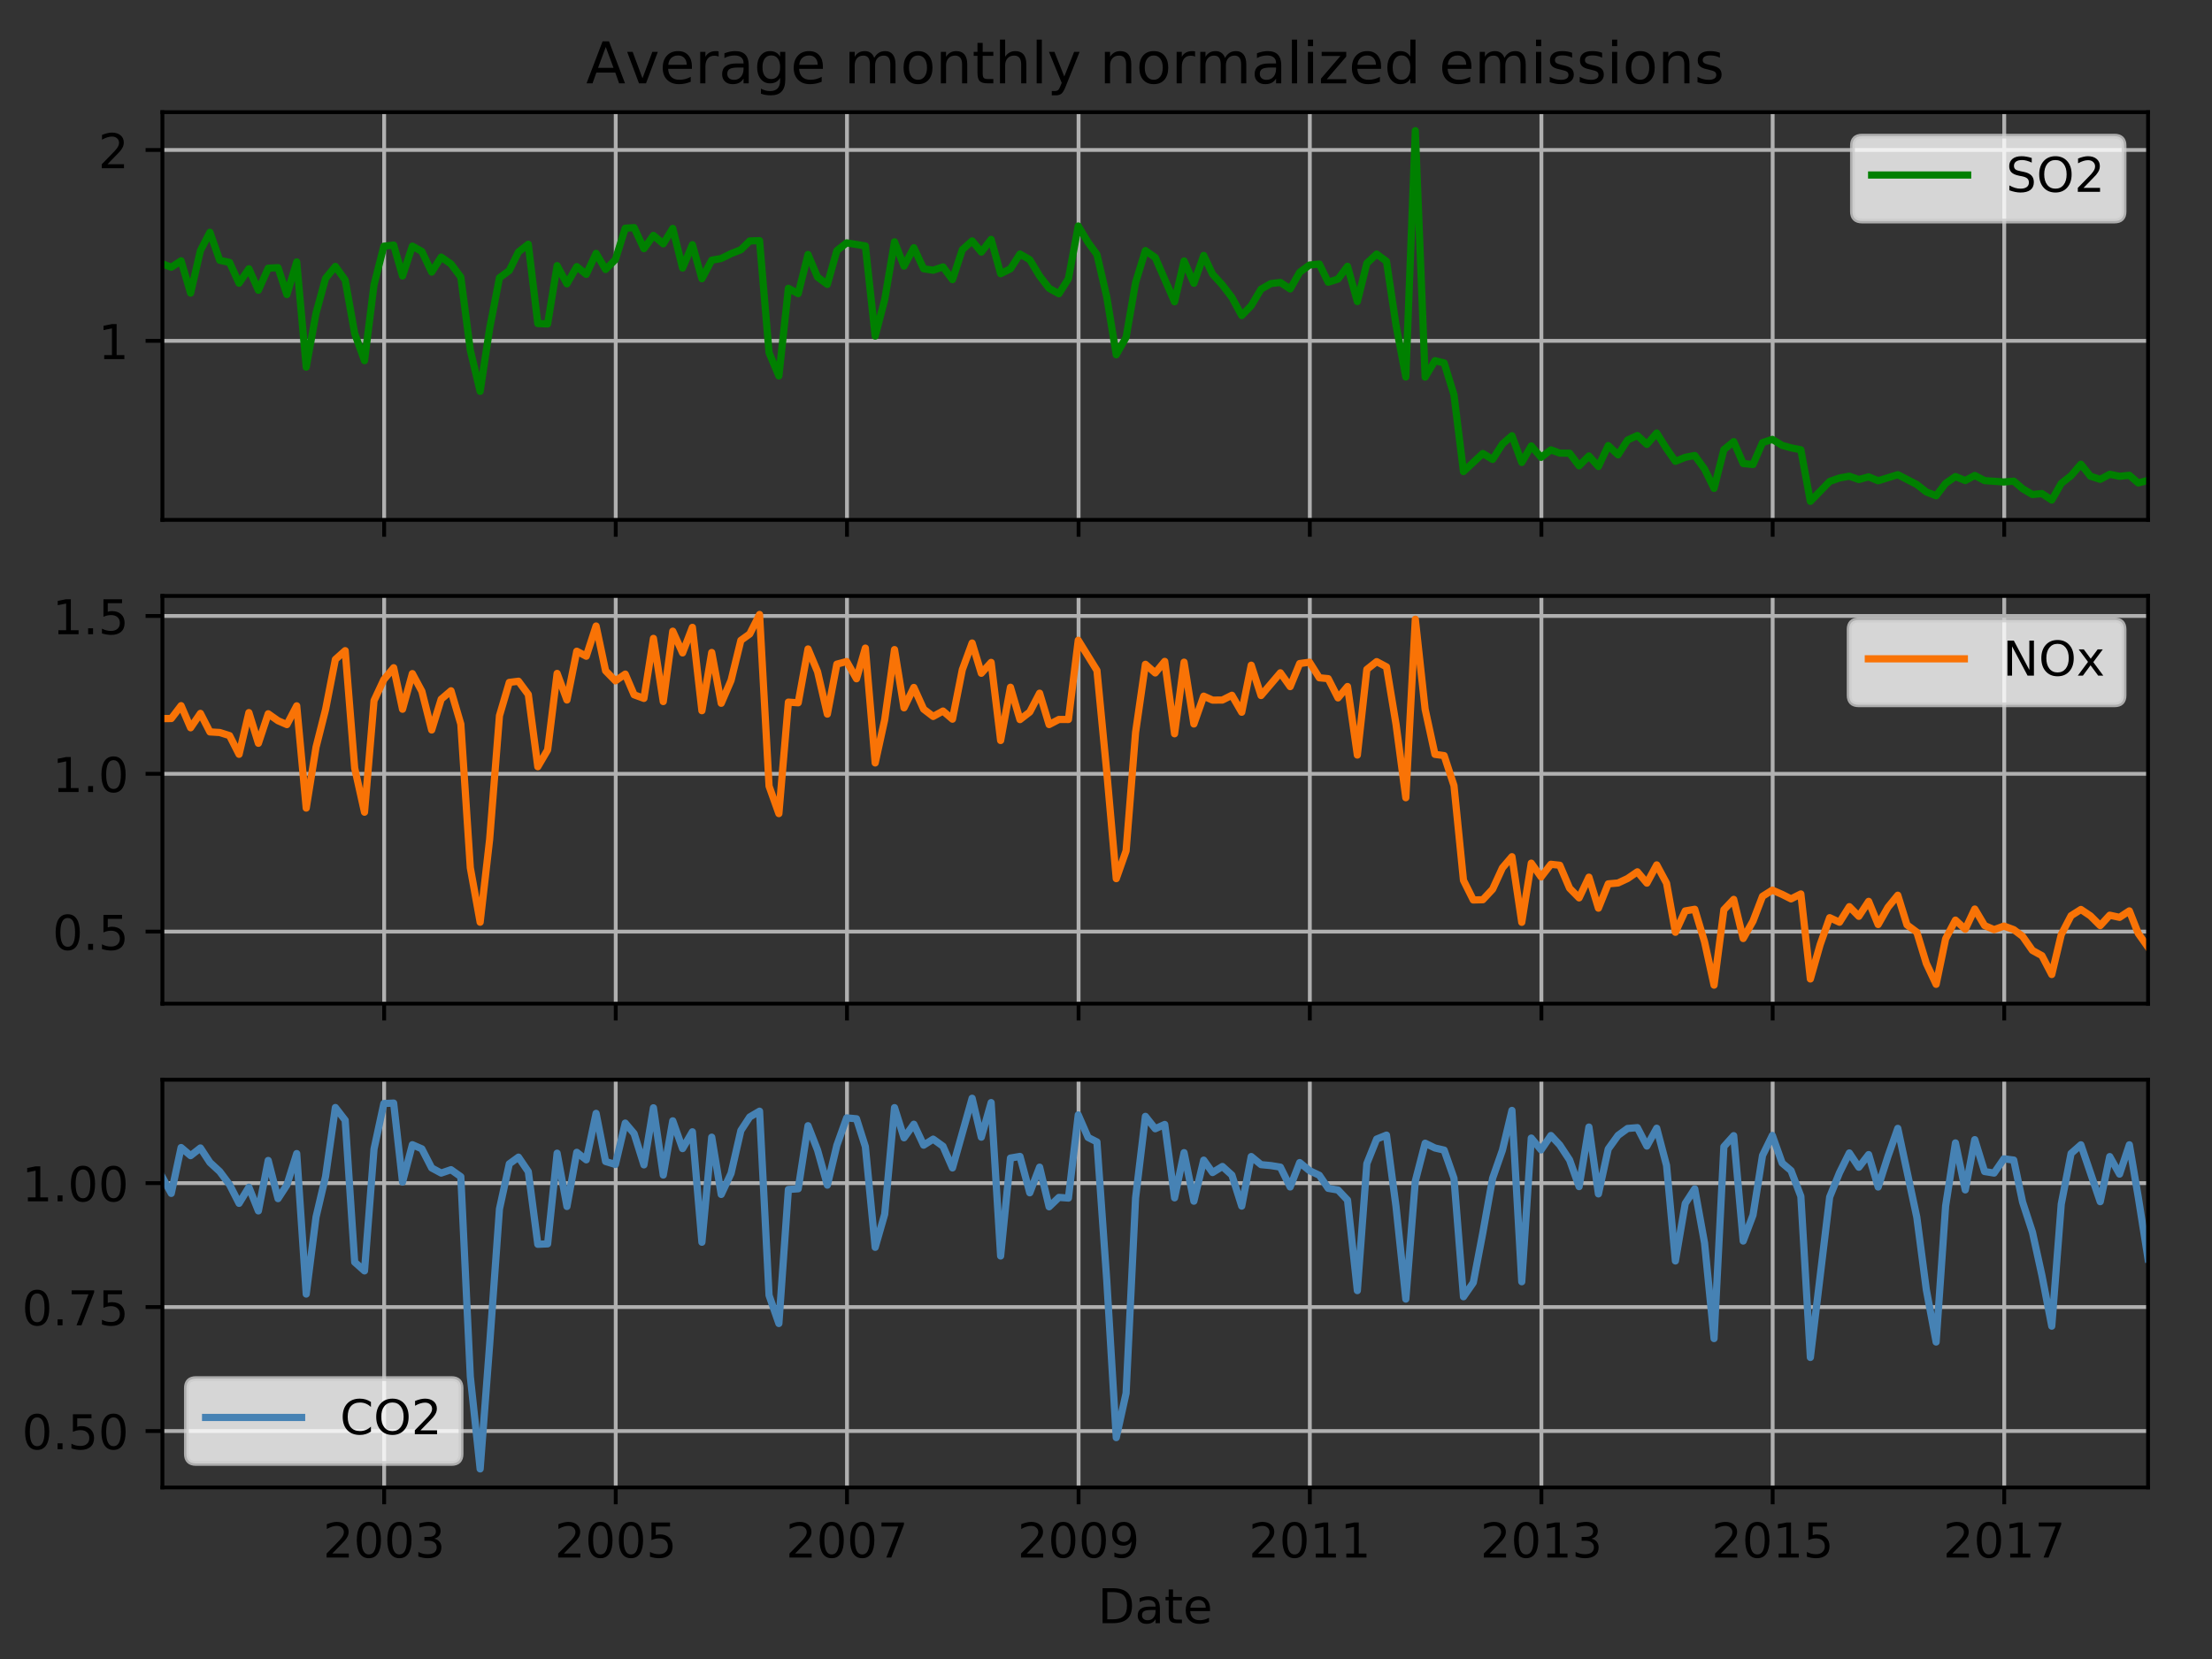 <?xml version="1.0" encoding="utf-8" standalone="no"?>
<!DOCTYPE svg PUBLIC "-//W3C//DTD SVG 1.1//EN"
  "http://www.w3.org/Graphics/SVG/1.1/DTD/svg11.dtd">
<!-- Created with matplotlib (http://matplotlib.org/) -->
<svg height="345.6pt" version="1.1" viewBox="0 0 460.8 345.6" width="460.8pt" xmlns="http://www.w3.org/2000/svg" xmlns:xlink="http://www.w3.org/1999/xlink">
 <rect x="0" y="0" width="460.8" height="345.6" fill="#333333" stroke="none"/>
 <defs>
  <style type="text/css">
*{stroke-linecap:butt;stroke-linejoin:round;}
  </style>
 </defs>
 <g id="figure_1">
  <g id="patch_1">
   <path d="M 0 345.6 
L 460.8 345.6 
L 460.8 0 
L 0 0 
z
" style="fill:none;"/>
  </g>
  <g id="axes_1">
   <g id="patch_2">
    <path d="M 33.831 108.305 
L 447.48 108.305 
L 447.48 23.365 
L 33.831 23.365 
z
" style="fill:none;"/>
   </g>
   <g id="matplotlib.axis_1">
    <g id="xtick_1">
     <g id="line2d_1">
      <path clip-path="url(#p09ceed58c0)" d="M 80.027 108.305 
L 80.027 23.365 
" style="fill:none;stroke:#b0b0b0;stroke-linecap:square;stroke-width:0.8;"/>
     </g>
     <g id="line2d_2">
      <defs>
       <path d="M 0 0 
L 0 3.5 
" id="m7fb16b8a96" style="stroke:#000000;stroke-width:0.8;"/>
      </defs>
      <g>
       <use style="stroke:#000000;stroke-width:0.8;" x="80.027" xlink:href="#m7fb16b8a96" y="108.305"/>
      </g>
     </g>
    </g>
    <g id="xtick_2">
     <g id="line2d_3">
      <path clip-path="url(#p09ceed58c0)" d="M 128.268 108.305 
L 128.268 23.365 
" style="fill:none;stroke:#b0b0b0;stroke-linecap:square;stroke-width:0.8;"/>
     </g>
     <g id="line2d_4">
      <g>
       <use style="stroke:#000000;stroke-width:0.8;" x="128.268" xlink:href="#m7fb16b8a96" y="108.305"/>
      </g>
     </g>
    </g>
    <g id="xtick_3">
     <g id="line2d_5">
      <path clip-path="url(#p09ceed58c0)" d="M 176.444 108.305 
L 176.444 23.365 
" style="fill:none;stroke:#b0b0b0;stroke-linecap:square;stroke-width:0.8;"/>
     </g>
     <g id="line2d_6">
      <g>
       <use style="stroke:#000000;stroke-width:0.8;" x="176.444" xlink:href="#m7fb16b8a96" y="108.305"/>
      </g>
     </g>
    </g>
    <g id="xtick_4">
     <g id="line2d_7">
      <path clip-path="url(#p09ceed58c0)" d="M 224.685 108.305 
L 224.685 23.365 
" style="fill:none;stroke:#b0b0b0;stroke-linecap:square;stroke-width:0.8;"/>
     </g>
     <g id="line2d_8">
      <g>
       <use style="stroke:#000000;stroke-width:0.8;" x="224.685" xlink:href="#m7fb16b8a96" y="108.305"/>
      </g>
     </g>
    </g>
    <g id="xtick_5">
     <g id="line2d_9">
      <path clip-path="url(#p09ceed58c0)" d="M 272.861 108.305 
L 272.861 23.365 
" style="fill:none;stroke:#b0b0b0;stroke-linecap:square;stroke-width:0.8;"/>
     </g>
     <g id="line2d_10">
      <g>
       <use style="stroke:#000000;stroke-width:0.8;" x="272.861" xlink:href="#m7fb16b8a96" y="108.305"/>
      </g>
     </g>
    </g>
    <g id="xtick_6">
     <g id="line2d_11">
      <path clip-path="url(#p09ceed58c0)" d="M 321.102 108.305 
L 321.102 23.365 
" style="fill:none;stroke:#b0b0b0;stroke-linecap:square;stroke-width:0.8;"/>
     </g>
     <g id="line2d_12">
      <g>
       <use style="stroke:#000000;stroke-width:0.8;" x="321.102" xlink:href="#m7fb16b8a96" y="108.305"/>
      </g>
     </g>
    </g>
    <g id="xtick_7">
     <g id="line2d_13">
      <path clip-path="url(#p09ceed58c0)" d="M 369.277 108.305 
L 369.277 23.365 
" style="fill:none;stroke:#b0b0b0;stroke-linecap:square;stroke-width:0.8;"/>
     </g>
     <g id="line2d_14">
      <g>
       <use style="stroke:#000000;stroke-width:0.8;" x="369.277" xlink:href="#m7fb16b8a96" y="108.305"/>
      </g>
     </g>
    </g>
    <g id="xtick_8">
     <g id="line2d_15">
      <path clip-path="url(#p09ceed58c0)" d="M 417.519 108.305 
L 417.519 23.365 
" style="fill:none;stroke:#b0b0b0;stroke-linecap:square;stroke-width:0.8;"/>
     </g>
     <g id="line2d_16">
      <g>
       <use style="stroke:#000000;stroke-width:0.8;" x="417.519" xlink:href="#m7fb16b8a96" y="108.305"/>
      </g>
     </g>
    </g>
   </g>
   <g id="matplotlib.axis_2">
    <g id="ytick_1">
     <g id="line2d_17">
      <path clip-path="url(#p09ceed58c0)" d="M 33.831 71.004 
L 447.48 71.004 
" style="fill:none;stroke:#b0b0b0;stroke-linecap:square;stroke-width:0.8;"/>
     </g>
     <g id="line2d_18">
      <defs>
       <path d="M 0 0 
L -3.5 0 
" id="m617e070afe" style="stroke:#000000;stroke-width:0.8;"/>
      </defs>
      <g>
       <use style="stroke:#000000;stroke-width:0.8;" x="33.831" xlink:href="#m617e070afe" y="71.004"/>
      </g>
     </g>
     <g id="text_1">
      <!-- 1 -->
      <defs>
       <path d="M 12.406 8.297 
L 28.516 8.297 
L 28.516 63.922 
L 10.984 60.406 
L 10.984 69.391 
L 28.422 72.906 
L 38.281 72.906 
L 38.281 8.297 
L 54.391 8.297 
L 54.391 0 
L 12.406 0 
z
" id="DejaVuSans-31"/>
      </defs>
      <g transform="translate(20.469 74.804)scale(0.1 -0.1)">
       <use xlink:href="#DejaVuSans-31"/>
      </g>
     </g>
    </g>
    <g id="ytick_2">
     <g id="line2d_19">
      <path clip-path="url(#p09ceed58c0)" d="M 33.831 31.243 
L 447.48 31.243 
" style="fill:none;stroke:#b0b0b0;stroke-linecap:square;stroke-width:0.8;"/>
     </g>
     <g id="line2d_20">
      <g>
       <use style="stroke:#000000;stroke-width:0.8;" x="33.831" xlink:href="#m617e070afe" y="31.243"/>
      </g>
     </g>
     <g id="text_2">
      <!-- 2 -->
      <defs>
       <path d="M 19.188 8.297 
L 53.609 8.297 
L 53.609 0 
L 7.328 0 
L 7.328 8.297 
Q 12.938 14.109 22.625 23.891 
Q 32.328 33.688 34.812 36.531 
Q 39.547 41.844 41.422 45.531 
Q 43.312 49.219 43.312 52.781 
Q 43.312 58.594 39.234 62.25 
Q 35.156 65.922 28.609 65.922 
Q 23.969 65.922 18.812 64.312 
Q 13.672 62.703 7.812 59.422 
L 7.812 69.391 
Q 13.766 71.781 18.938 73 
Q 24.125 74.219 28.422 74.219 
Q 39.75 74.219 46.484 68.547 
Q 53.219 62.891 53.219 53.422 
Q 53.219 48.922 51.531 44.891 
Q 49.859 40.875 45.406 35.406 
Q 44.188 33.984 37.641 27.219 
Q 31.109 20.453 19.188 8.297 
z
" id="DejaVuSans-32"/>
      </defs>
      <g transform="translate(20.469 35.042)scale(0.1 -0.1)">
       <use xlink:href="#DejaVuSans-32"/>
      </g>
     </g>
    </g>
   </g>
   <g id="line2d_21">
    <path clip-path="url(#p09ceed58c0)" d="M 33.831 54.952 
L 35.679 55.674 
L 37.725 54.333 
L 39.705 61.058 
L 41.75 52.208 
L 43.73 48.387 
L 45.776 54.226 
L 47.822 54.669 
L 49.802 58.998 
L 51.848 55.987 
L 53.827 60.461 
L 55.873 55.875 
L 57.919 55.757 
L 59.767 61.358 
L 61.813 54.567 
L 63.792 76.481 
L 65.838 65.223 
L 67.818 57.993 
L 69.864 55.495 
L 71.91 58.336 
L 73.889 69.458 
L 75.935 75.137 
L 77.915 59.314 
L 79.961 51.288 
L 82.007 51.053 
L 83.855 57.488 
L 85.9 51.277 
L 87.88 52.38 
L 89.926 56.683 
L 91.906 53.558 
L 93.952 54.989 
L 95.997 57.726 
L 97.977 72.965 
L 100.023 81.522 
L 102.003 68.401 
L 104.049 57.861 
L 106.094 56.368 
L 108.008 52.49 
L 110.054 50.879 
L 112.034 67.403 
L 114.08 67.482 
L 116.059 55.335 
L 118.105 59.13 
L 120.151 55.542 
L 122.131 57.152 
L 124.177 52.776 
L 126.156 56.142 
L 128.202 54.069 
L 130.248 47.541 
L 132.096 47.418 
L 134.142 51.802 
L 136.122 49.041 
L 138.167 50.791 
L 140.147 47.585 
L 142.193 55.835 
L 144.239 50.975 
L 146.219 58.063 
L 148.264 54.204 
L 150.244 53.848 
L 152.29 52.839 
L 154.336 52.031 
L 156.184 50.194 
L 158.229 50.136 
L 160.209 73.467 
L 162.255 78.309 
L 164.235 60.06 
L 166.281 61.17 
L 168.326 53.015 
L 170.306 57.72 
L 172.352 59.239 
L 174.332 52.216 
L 176.378 50.599 
L 180.271 51.232 
L 182.317 70.006 
L 184.297 62.434 
L 186.343 50.375 
L 188.323 55.435 
L 190.368 51.612 
L 192.414 55.991 
L 194.394 56.292 
L 196.44 55.601 
L 198.42 58.26 
L 200.465 52.023 
L 202.511 50.187 
L 204.425 52.515 
L 206.471 49.869 
L 208.451 57.014 
L 210.496 56.002 
L 212.476 52.915 
L 214.522 54.103 
L 216.568 57.49 
L 218.548 60.062 
L 220.594 61.191 
L 222.573 58.063 
L 224.619 47.081 
L 226.665 50.489 
L 228.513 53.014 
L 230.559 61.844 
L 232.538 73.906 
L 234.584 70.277 
L 236.564 58.849 
L 238.61 52.201 
L 240.656 53.638 
L 244.681 62.87 
L 246.661 54.365 
L 248.707 59.018 
L 250.753 53.213 
L 252.6 57.112 
L 254.646 59.363 
L 256.626 61.95 
L 258.672 65.73 
L 260.652 63.679 
L 262.698 60.244 
L 264.743 59.073 
L 266.723 58.838 
L 268.769 60.197 
L 270.749 56.72 
L 272.795 55.21 
L 274.84 55.004 
L 276.688 58.792 
L 278.734 58.137 
L 280.714 55.473 
L 282.76 62.823 
L 284.739 54.842 
L 286.785 52.935 
L 288.831 54.437 
L 290.811 67.687 
L 292.857 78.535 
L 294.836 27.226 
L 296.882 78.559 
L 298.928 75.137 
L 300.842 75.608 
L 302.888 82.232 
L 304.868 98.236 
L 308.893 94.465 
L 310.939 95.713 
L 312.985 92.499 
L 314.965 90.769 
L 317.01 96.341 
L 318.99 92.895 
L 321.036 95.275 
L 323.082 93.711 
L 324.93 94.396 
L 326.975 94.408 
L 328.955 97.036 
L 331.001 94.98 
L 332.981 97.179 
L 335.027 92.819 
L 337.072 94.748 
L 339.052 91.677 
L 341.098 90.727 
L 343.078 92.568 
L 345.124 90.213 
L 347.17 93.449 
L 349.017 96.101 
L 351.063 95.271 
L 353.043 94.884 
L 355.089 97.704 
L 357.069 101.74 
L 359.114 93.672 
L 361.16 92.002 
L 363.14 96.563 
L 365.186 96.765 
L 367.166 92.21 
L 369.211 91.535 
L 371.257 92.78 
L 373.105 93.296 
L 375.151 93.697 
L 377.131 104.444 
L 381.156 100.295 
L 383.202 99.57 
L 385.248 99.202 
L 387.228 99.895 
L 389.274 99.336 
L 391.253 100.149 
L 395.345 98.883 
L 399.305 100.932 
L 401.284 102.476 
L 403.33 103.275 
L 405.31 100.691 
L 407.356 99.276 
L 409.402 100.107 
L 411.381 99.049 
L 413.427 100.12 
L 417.453 100.404 
L 419.499 100.229 
L 421.346 101.807 
L 423.392 103.021 
L 425.372 102.816 
L 427.418 104.175 
L 429.398 100.705 
L 431.444 99.095 
L 433.489 96.706 
L 435.469 99.197 
L 437.515 99.86 
L 439.495 98.798 
L 441.541 99.223 
L 443.586 99.01 
L 445.434 100.608 
L 447.48 100.061 
L 447.48 100.061 
" style="fill:none;stroke:#008000;stroke-linecap:square;stroke-width:1.5;"/>
   </g>
   <g id="patch_3">
    <path d="M 33.831 108.305 
L 33.831 23.365 
" style="fill:none;stroke:#000000;stroke-linecap:square;stroke-linejoin:miter;stroke-width:0.8;"/>
   </g>
   <g id="patch_4">
    <path d="M 447.48 108.305 
L 447.48 23.365 
" style="fill:none;stroke:#000000;stroke-linecap:square;stroke-linejoin:miter;stroke-width:0.8;"/>
   </g>
   <g id="patch_5">
    <path d="M 33.831 108.305 
L 447.48 108.305 
" style="fill:none;stroke:#000000;stroke-linecap:square;stroke-linejoin:miter;stroke-width:0.8;"/>
   </g>
   <g id="patch_6">
    <path d="M 33.831 23.365 
L 447.48 23.365 
" style="fill:none;stroke:#000000;stroke-linecap:square;stroke-linejoin:miter;stroke-width:0.8;"/>
   </g>
   <g id="text_3">
    <!-- Average monthly normalized emissions -->
    <defs>
     <path d="M 34.188 63.188 
L 20.797 26.906 
L 47.609 26.906 
z
M 28.609 72.906 
L 39.797 72.906 
L 67.578 0 
L 57.328 0 
L 50.688 18.703 
L 17.828 18.703 
L 11.188 0 
L 0.781 0 
z
" id="DejaVuSans-41"/>
     <path d="M 2.984 54.688 
L 12.5 54.688 
L 29.594 8.797 
L 46.688 54.688 
L 56.203 54.688 
L 35.688 0 
L 23.484 0 
z
" id="DejaVuSans-76"/>
     <path d="M 56.203 29.594 
L 56.203 25.203 
L 14.891 25.203 
Q 15.484 15.922 20.484 11.062 
Q 25.484 6.203 34.422 6.203 
Q 39.594 6.203 44.453 7.469 
Q 49.312 8.734 54.109 11.281 
L 54.109 2.781 
Q 49.266 0.734 44.188 -0.344 
Q 39.109 -1.422 33.891 -1.422 
Q 20.797 -1.422 13.156 6.188 
Q 5.516 13.812 5.516 26.812 
Q 5.516 40.234 12.766 48.109 
Q 20.016 56 32.328 56 
Q 43.359 56 49.781 48.891 
Q 56.203 41.797 56.203 29.594 
z
M 47.219 32.234 
Q 47.125 39.594 43.094 43.984 
Q 39.062 48.391 32.422 48.391 
Q 24.906 48.391 20.391 44.141 
Q 15.875 39.891 15.188 32.172 
z
" id="DejaVuSans-65"/>
     <path d="M 41.109 46.297 
Q 39.594 47.172 37.812 47.578 
Q 36.031 48 33.891 48 
Q 26.266 48 22.188 43.047 
Q 18.109 38.094 18.109 28.812 
L 18.109 0 
L 9.078 0 
L 9.078 54.688 
L 18.109 54.688 
L 18.109 46.188 
Q 20.953 51.172 25.484 53.578 
Q 30.031 56 36.531 56 
Q 37.453 56 38.578 55.875 
Q 39.703 55.766 41.062 55.516 
z
" id="DejaVuSans-72"/>
     <path d="M 34.281 27.484 
Q 23.391 27.484 19.188 25 
Q 14.984 22.516 14.984 16.5 
Q 14.984 11.719 18.141 8.906 
Q 21.297 6.109 26.703 6.109 
Q 34.188 6.109 38.703 11.406 
Q 43.219 16.703 43.219 25.484 
L 43.219 27.484 
z
M 52.203 31.203 
L 52.203 0 
L 43.219 0 
L 43.219 8.297 
Q 40.141 3.328 35.547 0.953 
Q 30.953 -1.422 24.312 -1.422 
Q 15.922 -1.422 10.953 3.297 
Q 6 8.016 6 15.922 
Q 6 25.141 12.172 29.828 
Q 18.359 34.516 30.609 34.516 
L 43.219 34.516 
L 43.219 35.406 
Q 43.219 41.609 39.141 45 
Q 35.062 48.391 27.688 48.391 
Q 23 48.391 18.547 47.266 
Q 14.109 46.141 10.016 43.891 
L 10.016 52.203 
Q 14.938 54.109 19.578 55.047 
Q 24.219 56 28.609 56 
Q 40.484 56 46.344 49.844 
Q 52.203 43.703 52.203 31.203 
z
" id="DejaVuSans-61"/>
     <path d="M 45.406 27.984 
Q 45.406 37.75 41.375 43.109 
Q 37.359 48.484 30.078 48.484 
Q 22.859 48.484 18.828 43.109 
Q 14.797 37.75 14.797 27.984 
Q 14.797 18.266 18.828 12.891 
Q 22.859 7.516 30.078 7.516 
Q 37.359 7.516 41.375 12.891 
Q 45.406 18.266 45.406 27.984 
z
M 54.391 6.781 
Q 54.391 -7.172 48.188 -13.984 
Q 42 -20.797 29.203 -20.797 
Q 24.469 -20.797 20.266 -20.094 
Q 16.062 -19.391 12.109 -17.922 
L 12.109 -9.188 
Q 16.062 -11.328 19.922 -12.344 
Q 23.781 -13.375 27.781 -13.375 
Q 36.625 -13.375 41.016 -8.766 
Q 45.406 -4.156 45.406 5.172 
L 45.406 9.625 
Q 42.625 4.781 38.281 2.391 
Q 33.938 0 27.875 0 
Q 17.828 0 11.672 7.656 
Q 5.516 15.328 5.516 27.984 
Q 5.516 40.672 11.672 48.328 
Q 17.828 56 27.875 56 
Q 33.938 56 38.281 53.609 
Q 42.625 51.219 45.406 46.391 
L 45.406 54.688 
L 54.391 54.688 
z
" id="DejaVuSans-67"/>
     <path id="DejaVuSans-20"/>
     <path d="M 52 44.188 
Q 55.375 50.25 60.062 53.125 
Q 64.75 56 71.094 56 
Q 79.641 56 84.281 50.016 
Q 88.922 44.047 88.922 33.016 
L 88.922 0 
L 79.891 0 
L 79.891 32.719 
Q 79.891 40.578 77.094 44.375 
Q 74.312 48.188 68.609 48.188 
Q 61.625 48.188 57.562 43.547 
Q 53.516 38.922 53.516 30.906 
L 53.516 0 
L 44.484 0 
L 44.484 32.719 
Q 44.484 40.625 41.703 44.406 
Q 38.922 48.188 33.109 48.188 
Q 26.219 48.188 22.156 43.531 
Q 18.109 38.875 18.109 30.906 
L 18.109 0 
L 9.078 0 
L 9.078 54.688 
L 18.109 54.688 
L 18.109 46.188 
Q 21.188 51.219 25.484 53.609 
Q 29.781 56 35.688 56 
Q 41.656 56 45.828 52.969 
Q 50 49.953 52 44.188 
z
" id="DejaVuSans-6d"/>
     <path d="M 30.609 48.391 
Q 23.391 48.391 19.188 42.75 
Q 14.984 37.109 14.984 27.297 
Q 14.984 17.484 19.156 11.844 
Q 23.344 6.203 30.609 6.203 
Q 37.797 6.203 41.984 11.859 
Q 46.188 17.531 46.188 27.297 
Q 46.188 37.016 41.984 42.703 
Q 37.797 48.391 30.609 48.391 
z
M 30.609 56 
Q 42.328 56 49.016 48.375 
Q 55.719 40.766 55.719 27.297 
Q 55.719 13.875 49.016 6.219 
Q 42.328 -1.422 30.609 -1.422 
Q 18.844 -1.422 12.172 6.219 
Q 5.516 13.875 5.516 27.297 
Q 5.516 40.766 12.172 48.375 
Q 18.844 56 30.609 56 
z
" id="DejaVuSans-6f"/>
     <path d="M 54.891 33.016 
L 54.891 0 
L 45.906 0 
L 45.906 32.719 
Q 45.906 40.484 42.875 44.328 
Q 39.844 48.188 33.797 48.188 
Q 26.516 48.188 22.312 43.547 
Q 18.109 38.922 18.109 30.906 
L 18.109 0 
L 9.078 0 
L 9.078 54.688 
L 18.109 54.688 
L 18.109 46.188 
Q 21.344 51.125 25.703 53.562 
Q 30.078 56 35.797 56 
Q 45.219 56 50.047 50.172 
Q 54.891 44.344 54.891 33.016 
z
" id="DejaVuSans-6e"/>
     <path d="M 18.312 70.219 
L 18.312 54.688 
L 36.812 54.688 
L 36.812 47.703 
L 18.312 47.703 
L 18.312 18.016 
Q 18.312 11.328 20.141 9.422 
Q 21.969 7.516 27.594 7.516 
L 36.812 7.516 
L 36.812 0 
L 27.594 0 
Q 17.188 0 13.234 3.875 
Q 9.281 7.766 9.281 18.016 
L 9.281 47.703 
L 2.688 47.703 
L 2.688 54.688 
L 9.281 54.688 
L 9.281 70.219 
z
" id="DejaVuSans-74"/>
     <path d="M 54.891 33.016 
L 54.891 0 
L 45.906 0 
L 45.906 32.719 
Q 45.906 40.484 42.875 44.328 
Q 39.844 48.188 33.797 48.188 
Q 26.516 48.188 22.312 43.547 
Q 18.109 38.922 18.109 30.906 
L 18.109 0 
L 9.078 0 
L 9.078 75.984 
L 18.109 75.984 
L 18.109 46.188 
Q 21.344 51.125 25.703 53.562 
Q 30.078 56 35.797 56 
Q 45.219 56 50.047 50.172 
Q 54.891 44.344 54.891 33.016 
z
" id="DejaVuSans-68"/>
     <path d="M 9.422 75.984 
L 18.406 75.984 
L 18.406 0 
L 9.422 0 
z
" id="DejaVuSans-6c"/>
     <path d="M 32.172 -5.078 
Q 28.375 -14.844 24.75 -17.812 
Q 21.141 -20.797 15.094 -20.797 
L 7.906 -20.797 
L 7.906 -13.281 
L 13.188 -13.281 
Q 16.891 -13.281 18.938 -11.516 
Q 21 -9.766 23.484 -3.219 
L 25.094 0.875 
L 2.984 54.688 
L 12.5 54.688 
L 29.594 11.922 
L 46.688 54.688 
L 56.203 54.688 
z
" id="DejaVuSans-79"/>
     <path d="M 9.422 54.688 
L 18.406 54.688 
L 18.406 0 
L 9.422 0 
z
M 9.422 75.984 
L 18.406 75.984 
L 18.406 64.594 
L 9.422 64.594 
z
" id="DejaVuSans-69"/>
     <path d="M 5.516 54.688 
L 48.188 54.688 
L 48.188 46.484 
L 14.406 7.172 
L 48.188 7.172 
L 48.188 0 
L 4.297 0 
L 4.297 8.203 
L 38.094 47.516 
L 5.516 47.516 
z
" id="DejaVuSans-7a"/>
     <path d="M 45.406 46.391 
L 45.406 75.984 
L 54.391 75.984 
L 54.391 0 
L 45.406 0 
L 45.406 8.203 
Q 42.578 3.328 38.25 0.953 
Q 33.938 -1.422 27.875 -1.422 
Q 17.969 -1.422 11.734 6.484 
Q 5.516 14.406 5.516 27.297 
Q 5.516 40.188 11.734 48.094 
Q 17.969 56 27.875 56 
Q 33.938 56 38.25 53.625 
Q 42.578 51.266 45.406 46.391 
z
M 14.797 27.297 
Q 14.797 17.391 18.875 11.75 
Q 22.953 6.109 30.078 6.109 
Q 37.203 6.109 41.297 11.75 
Q 45.406 17.391 45.406 27.297 
Q 45.406 37.203 41.297 42.844 
Q 37.203 48.484 30.078 48.484 
Q 22.953 48.484 18.875 42.844 
Q 14.797 37.203 14.797 27.297 
z
" id="DejaVuSans-64"/>
     <path d="M 44.281 53.078 
L 44.281 44.578 
Q 40.484 46.531 36.375 47.5 
Q 32.281 48.484 27.875 48.484 
Q 21.188 48.484 17.844 46.438 
Q 14.5 44.391 14.5 40.281 
Q 14.5 37.156 16.891 35.375 
Q 19.281 33.594 26.516 31.984 
L 29.594 31.297 
Q 39.156 29.25 43.188 25.516 
Q 47.219 21.781 47.219 15.094 
Q 47.219 7.469 41.188 3.016 
Q 35.156 -1.422 24.609 -1.422 
Q 20.219 -1.422 15.453 -0.562 
Q 10.688 0.297 5.422 2 
L 5.422 11.281 
Q 10.406 8.688 15.234 7.391 
Q 20.062 6.109 24.812 6.109 
Q 31.156 6.109 34.562 8.281 
Q 37.984 10.453 37.984 14.406 
Q 37.984 18.062 35.516 20.016 
Q 33.062 21.969 24.703 23.781 
L 21.578 24.516 
Q 13.234 26.266 9.516 29.906 
Q 5.812 33.547 5.812 39.891 
Q 5.812 47.609 11.281 51.797 
Q 16.75 56 26.812 56 
Q 31.781 56 36.172 55.266 
Q 40.578 54.547 44.281 53.078 
z
" id="DejaVuSans-73"/>
    </defs>
    <g transform="translate(122.092 17.365)scale(0.12 -0.12)">
     <use xlink:href="#DejaVuSans-41"/>
     <use x="68.33" xlink:href="#DejaVuSans-76"/>
     <use x="127.51" xlink:href="#DejaVuSans-65"/>
     <use x="189.033" xlink:href="#DejaVuSans-72"/>
     <use x="230.146" xlink:href="#DejaVuSans-61"/>
     <use x="291.426" xlink:href="#DejaVuSans-67"/>
     <use x="354.902" xlink:href="#DejaVuSans-65"/>
     <use x="416.426" xlink:href="#DejaVuSans-20"/>
     <use x="448.213" xlink:href="#DejaVuSans-6d"/>
     <use x="545.625" xlink:href="#DejaVuSans-6f"/>
     <use x="606.807" xlink:href="#DejaVuSans-6e"/>
     <use x="670.186" xlink:href="#DejaVuSans-74"/>
     <use x="709.395" xlink:href="#DejaVuSans-68"/>
     <use x="772.773" xlink:href="#DejaVuSans-6c"/>
     <use x="800.557" xlink:href="#DejaVuSans-79"/>
     <use x="859.736" xlink:href="#DejaVuSans-20"/>
     <use x="891.523" xlink:href="#DejaVuSans-6e"/>
     <use x="954.902" xlink:href="#DejaVuSans-6f"/>
     <use x="1016.084" xlink:href="#DejaVuSans-72"/>
     <use x="1057.182" xlink:href="#DejaVuSans-6d"/>
     <use x="1154.594" xlink:href="#DejaVuSans-61"/>
     <use x="1215.873" xlink:href="#DejaVuSans-6c"/>
     <use x="1243.656" xlink:href="#DejaVuSans-69"/>
     <use x="1271.439" xlink:href="#DejaVuSans-7a"/>
     <use x="1323.93" xlink:href="#DejaVuSans-65"/>
     <use x="1385.453" xlink:href="#DejaVuSans-64"/>
     <use x="1448.93" xlink:href="#DejaVuSans-20"/>
     <use x="1480.717" xlink:href="#DejaVuSans-65"/>
     <use x="1542.24" xlink:href="#DejaVuSans-6d"/>
     <use x="1639.652" xlink:href="#DejaVuSans-69"/>
     <use x="1667.436" xlink:href="#DejaVuSans-73"/>
     <use x="1719.535" xlink:href="#DejaVuSans-73"/>
     <use x="1771.635" xlink:href="#DejaVuSans-69"/>
     <use x="1799.418" xlink:href="#DejaVuSans-6f"/>
     <use x="1860.6" xlink:href="#DejaVuSans-6e"/>
     <use x="1923.979" xlink:href="#DejaVuSans-73"/>
    </g>
   </g>
   <g id="legend_1">
    <g id="patch_7">
     <path d="M 387.897 46.043 
L 440.48 46.043 
Q 442.48 46.043 442.48 44.043 
L 442.48 30.365 
Q 442.48 28.365 440.48 28.365 
L 387.897 28.365 
Q 385.897 28.365 385.897 30.365 
L 385.897 44.043 
Q 385.897 46.043 387.897 46.043 
z
" style="fill:#ffffff;opacity:0.8;stroke:#cccccc;stroke-linejoin:miter;"/>
    </g>
    <g id="line2d_22">
     <path d="M 389.897 36.463 
L 409.897 36.463 
" style="fill:none;stroke:#008000;stroke-linecap:square;stroke-width:1.5;"/>
    </g>
    <g id="line2d_23"/>
    <g id="text_4">
     <!-- SO2 -->
     <defs>
      <path d="M 53.516 70.516 
L 53.516 60.891 
Q 47.906 63.578 42.922 64.891 
Q 37.938 66.219 33.297 66.219 
Q 25.25 66.219 20.875 63.094 
Q 16.5 59.969 16.5 54.203 
Q 16.5 49.359 19.406 46.891 
Q 22.312 44.438 30.422 42.922 
L 36.375 41.703 
Q 47.406 39.594 52.656 34.297 
Q 57.906 29 57.906 20.125 
Q 57.906 9.516 50.797 4.047 
Q 43.703 -1.422 29.984 -1.422 
Q 24.812 -1.422 18.969 -0.25 
Q 13.141 0.922 6.891 3.219 
L 6.891 13.375 
Q 12.891 10.016 18.656 8.297 
Q 24.422 6.594 29.984 6.594 
Q 38.422 6.594 43.016 9.906 
Q 47.609 13.234 47.609 19.391 
Q 47.609 24.75 44.312 27.781 
Q 41.016 30.812 33.5 32.328 
L 27.484 33.5 
Q 16.453 35.688 11.516 40.375 
Q 6.594 45.062 6.594 53.422 
Q 6.594 63.094 13.406 68.656 
Q 20.219 74.219 32.172 74.219 
Q 37.312 74.219 42.625 73.281 
Q 47.953 72.359 53.516 70.516 
z
" id="DejaVuSans-53"/>
      <path d="M 39.406 66.219 
Q 28.656 66.219 22.328 58.203 
Q 16.016 50.203 16.016 36.375 
Q 16.016 22.609 22.328 14.594 
Q 28.656 6.594 39.406 6.594 
Q 50.141 6.594 56.422 14.594 
Q 62.703 22.609 62.703 36.375 
Q 62.703 50.203 56.422 58.203 
Q 50.141 66.219 39.406 66.219 
z
M 39.406 74.219 
Q 54.734 74.219 63.906 63.938 
Q 73.094 53.656 73.094 36.375 
Q 73.094 19.141 63.906 8.859 
Q 54.734 -1.422 39.406 -1.422 
Q 24.031 -1.422 14.812 8.828 
Q 5.609 19.094 5.609 36.375 
Q 5.609 53.656 14.812 63.938 
Q 24.031 74.219 39.406 74.219 
z
" id="DejaVuSans-4f"/>
     </defs>
     <g transform="translate(417.897 39.963)scale(0.1 -0.1)">
      <use xlink:href="#DejaVuSans-53"/>
      <use x="63.477" xlink:href="#DejaVuSans-4f"/>
      <use x="142.188" xlink:href="#DejaVuSans-32"/>
     </g>
    </g>
   </g>
  </g>
  <g id="axes_2">
   <g id="patch_8">
    <path d="M 33.831 209.084 
L 447.48 209.084 
L 447.48 124.145 
L 33.831 124.145 
z
" style="fill:none;"/>
   </g>
   <g id="matplotlib.axis_3">
    <g id="xtick_9">
     <g id="line2d_24">
      <path clip-path="url(#p06f8428822)" d="M 80.027 209.084 
L 80.027 124.145 
" style="fill:none;stroke:#b0b0b0;stroke-linecap:square;stroke-width:0.8;"/>
     </g>
     <g id="line2d_25">
      <g>
       <use style="stroke:#000000;stroke-width:0.8;" x="80.027" xlink:href="#m7fb16b8a96" y="209.084"/>
      </g>
     </g>
    </g>
    <g id="xtick_10">
     <g id="line2d_26">
      <path clip-path="url(#p06f8428822)" d="M 128.268 209.084 
L 128.268 124.145 
" style="fill:none;stroke:#b0b0b0;stroke-linecap:square;stroke-width:0.8;"/>
     </g>
     <g id="line2d_27">
      <g>
       <use style="stroke:#000000;stroke-width:0.8;" x="128.268" xlink:href="#m7fb16b8a96" y="209.084"/>
      </g>
     </g>
    </g>
    <g id="xtick_11">
     <g id="line2d_28">
      <path clip-path="url(#p06f8428822)" d="M 176.444 209.084 
L 176.444 124.145 
" style="fill:none;stroke:#b0b0b0;stroke-linecap:square;stroke-width:0.8;"/>
     </g>
     <g id="line2d_29">
      <g>
       <use style="stroke:#000000;stroke-width:0.8;" x="176.444" xlink:href="#m7fb16b8a96" y="209.084"/>
      </g>
     </g>
    </g>
    <g id="xtick_12">
     <g id="line2d_30">
      <path clip-path="url(#p06f8428822)" d="M 224.685 209.084 
L 224.685 124.145 
" style="fill:none;stroke:#b0b0b0;stroke-linecap:square;stroke-width:0.8;"/>
     </g>
     <g id="line2d_31">
      <g>
       <use style="stroke:#000000;stroke-width:0.8;" x="224.685" xlink:href="#m7fb16b8a96" y="209.084"/>
      </g>
     </g>
    </g>
    <g id="xtick_13">
     <g id="line2d_32">
      <path clip-path="url(#p06f8428822)" d="M 272.861 209.084 
L 272.861 124.145 
" style="fill:none;stroke:#b0b0b0;stroke-linecap:square;stroke-width:0.8;"/>
     </g>
     <g id="line2d_33">
      <g>
       <use style="stroke:#000000;stroke-width:0.8;" x="272.861" xlink:href="#m7fb16b8a96" y="209.084"/>
      </g>
     </g>
    </g>
    <g id="xtick_14">
     <g id="line2d_34">
      <path clip-path="url(#p06f8428822)" d="M 321.102 209.084 
L 321.102 124.145 
" style="fill:none;stroke:#b0b0b0;stroke-linecap:square;stroke-width:0.8;"/>
     </g>
     <g id="line2d_35">
      <g>
       <use style="stroke:#000000;stroke-width:0.8;" x="321.102" xlink:href="#m7fb16b8a96" y="209.084"/>
      </g>
     </g>
    </g>
    <g id="xtick_15">
     <g id="line2d_36">
      <path clip-path="url(#p06f8428822)" d="M 369.277 209.084 
L 369.277 124.145 
" style="fill:none;stroke:#b0b0b0;stroke-linecap:square;stroke-width:0.8;"/>
     </g>
     <g id="line2d_37">
      <g>
       <use style="stroke:#000000;stroke-width:0.8;" x="369.277" xlink:href="#m7fb16b8a96" y="209.084"/>
      </g>
     </g>
    </g>
    <g id="xtick_16">
     <g id="line2d_38">
      <path clip-path="url(#p06f8428822)" d="M 417.519 209.084 
L 417.519 124.145 
" style="fill:none;stroke:#b0b0b0;stroke-linecap:square;stroke-width:0.8;"/>
     </g>
     <g id="line2d_39">
      <g>
       <use style="stroke:#000000;stroke-width:0.8;" x="417.519" xlink:href="#m7fb16b8a96" y="209.084"/>
      </g>
     </g>
    </g>
   </g>
   <g id="matplotlib.axis_4">
    <g id="ytick_3">
     <g id="line2d_40">
      <path clip-path="url(#p06f8428822)" d="M 33.831 194.073 
L 447.48 194.073 
" style="fill:none;stroke:#b0b0b0;stroke-linecap:square;stroke-width:0.8;"/>
     </g>
     <g id="line2d_41">
      <g>
       <use style="stroke:#000000;stroke-width:0.8;" x="33.831" xlink:href="#m617e070afe" y="194.073"/>
      </g>
     </g>
     <g id="text_5">
      <!-- 0.5 -->
      <defs>
       <path d="M 31.781 66.406 
Q 24.172 66.406 20.328 58.906 
Q 16.5 51.422 16.5 36.375 
Q 16.5 21.391 20.328 13.891 
Q 24.172 6.391 31.781 6.391 
Q 39.453 6.391 43.281 13.891 
Q 47.125 21.391 47.125 36.375 
Q 47.125 51.422 43.281 58.906 
Q 39.453 66.406 31.781 66.406 
z
M 31.781 74.219 
Q 44.047 74.219 50.516 64.516 
Q 56.984 54.828 56.984 36.375 
Q 56.984 17.969 50.516 8.266 
Q 44.047 -1.422 31.781 -1.422 
Q 19.531 -1.422 13.062 8.266 
Q 6.594 17.969 6.594 36.375 
Q 6.594 54.828 13.062 64.516 
Q 19.531 74.219 31.781 74.219 
z
" id="DejaVuSans-30"/>
       <path d="M 10.688 12.406 
L 21 12.406 
L 21 0 
L 10.688 0 
z
" id="DejaVuSans-2e"/>
       <path d="M 10.797 72.906 
L 49.516 72.906 
L 49.516 64.594 
L 19.828 64.594 
L 19.828 46.734 
Q 21.969 47.469 24.109 47.828 
Q 26.266 48.188 28.422 48.188 
Q 40.625 48.188 47.75 41.5 
Q 54.891 34.812 54.891 23.391 
Q 54.891 11.625 47.562 5.094 
Q 40.234 -1.422 26.906 -1.422 
Q 22.312 -1.422 17.547 -0.641 
Q 12.797 0.141 7.719 1.703 
L 7.719 11.625 
Q 12.109 9.234 16.797 8.062 
Q 21.484 6.891 26.703 6.891 
Q 35.156 6.891 40.078 11.328 
Q 45.016 15.766 45.016 23.391 
Q 45.016 31 40.078 35.438 
Q 35.156 39.891 26.703 39.891 
Q 22.75 39.891 18.812 39.016 
Q 14.891 38.141 10.797 36.281 
z
" id="DejaVuSans-35"/>
      </defs>
      <g transform="translate(10.928 197.872)scale(0.1 -0.1)">
       <use xlink:href="#DejaVuSans-30"/>
       <use x="63.623" xlink:href="#DejaVuSans-2e"/>
       <use x="95.41" xlink:href="#DejaVuSans-35"/>
      </g>
     </g>
    </g>
    <g id="ytick_4">
     <g id="line2d_42">
      <path clip-path="url(#p06f8428822)" d="M 33.831 161.197 
L 447.48 161.197 
" style="fill:none;stroke:#b0b0b0;stroke-linecap:square;stroke-width:0.8;"/>
     </g>
     <g id="line2d_43">
      <g>
       <use style="stroke:#000000;stroke-width:0.8;" x="33.831" xlink:href="#m617e070afe" y="161.197"/>
      </g>
     </g>
     <g id="text_6">
      <!-- 1.0 -->
      <g transform="translate(10.928 164.996)scale(0.1 -0.1)">
       <use xlink:href="#DejaVuSans-31"/>
       <use x="63.623" xlink:href="#DejaVuSans-2e"/>
       <use x="95.41" xlink:href="#DejaVuSans-30"/>
      </g>
     </g>
    </g>
    <g id="ytick_5">
     <g id="line2d_44">
      <path clip-path="url(#p06f8428822)" d="M 33.831 128.321 
L 447.48 128.321 
" style="fill:none;stroke:#b0b0b0;stroke-linecap:square;stroke-width:0.8;"/>
     </g>
     <g id="line2d_45">
      <g>
       <use style="stroke:#000000;stroke-width:0.8;" x="33.831" xlink:href="#m617e070afe" y="128.321"/>
      </g>
     </g>
     <g id="text_7">
      <!-- 1.5 -->
      <g transform="translate(10.928 132.12)scale(0.1 -0.1)">
       <use xlink:href="#DejaVuSans-31"/>
       <use x="63.623" xlink:href="#DejaVuSans-2e"/>
       <use x="95.41" xlink:href="#DejaVuSans-35"/>
      </g>
     </g>
    </g>
   </g>
   <g id="line2d_46">
    <path clip-path="url(#p06f8428822)" d="M 33.831 149.687 
L 35.679 149.685 
L 37.725 147.003 
L 39.705 151.61 
L 41.75 148.613 
L 43.73 152.471 
L 45.776 152.597 
L 47.822 153.241 
L 49.802 157.136 
L 51.848 148.449 
L 53.827 154.84 
L 55.873 148.692 
L 57.919 150.139 
L 59.767 150.948 
L 61.813 147.038 
L 63.792 168.338 
L 65.838 155.638 
L 67.818 147.822 
L 69.864 137.375 
L 71.91 135.546 
L 73.889 160.013 
L 75.935 169.194 
L 77.915 145.962 
L 79.961 141.573 
L 82.007 139.101 
L 83.855 147.746 
L 85.9 140.326 
L 87.88 144.008 
L 89.926 152.07 
L 91.906 145.66 
L 93.952 143.904 
L 95.997 150.831 
L 97.977 180.776 
L 100.023 192.116 
L 102.003 174.846 
L 104.049 149.09 
L 106.094 142.155 
L 108.008 141.913 
L 110.054 144.681 
L 112.034 159.72 
L 114.08 156.231 
L 116.059 140.285 
L 118.105 145.82 
L 120.151 135.661 
L 122.131 136.703 
L 124.177 130.41 
L 126.156 139.739 
L 128.202 141.829 
L 130.248 140.429 
L 132.096 144.736 
L 134.142 145.488 
L 136.122 132.986 
L 138.167 146.15 
L 140.147 131.487 
L 142.193 136.012 
L 144.239 130.688 
L 146.219 148.054 
L 148.264 135.923 
L 150.244 146.506 
L 152.29 141.752 
L 154.336 133.397 
L 156.184 132.067 
L 158.229 128.005 
L 160.209 163.758 
L 162.255 169.488 
L 164.235 146.266 
L 166.281 146.406 
L 168.326 135.188 
L 170.306 139.909 
L 172.352 148.763 
L 174.332 138.353 
L 176.378 137.806 
L 178.424 141.4 
L 180.271 135.01 
L 182.317 158.933 
L 184.297 149.945 
L 186.343 135.322 
L 188.323 147.457 
L 190.368 143.209 
L 192.414 147.732 
L 194.394 149.249 
L 196.44 148.125 
L 198.42 149.814 
L 200.465 139.523 
L 202.511 133.952 
L 204.425 140.254 
L 206.471 137.991 
L 208.451 154.26 
L 210.496 143.166 
L 212.476 149.905 
L 214.522 148.325 
L 216.568 144.402 
L 218.548 150.941 
L 220.594 149.876 
L 222.573 149.883 
L 224.619 133.377 
L 228.513 139.668 
L 230.559 160.842 
L 232.538 183.037 
L 234.584 177.242 
L 236.564 152.555 
L 238.61 138.387 
L 240.656 140.186 
L 242.635 137.779 
L 244.681 152.861 
L 246.661 137.943 
L 248.707 150.817 
L 250.753 145.022 
L 252.6 145.848 
L 254.646 145.83 
L 256.626 144.838 
L 258.672 148.373 
L 260.652 138.569 
L 262.698 144.89 
L 266.723 140.157 
L 268.769 143.033 
L 270.749 138.225 
L 272.795 137.947 
L 274.84 141.194 
L 276.688 141.373 
L 278.734 145.386 
L 280.714 143.013 
L 282.76 157.293 
L 284.739 139.448 
L 286.785 137.827 
L 288.831 138.919 
L 290.811 150.838 
L 292.857 166.182 
L 294.836 128.997 
L 296.882 147.749 
L 298.928 157.146 
L 300.842 157.408 
L 302.888 163.652 
L 304.868 183.385 
L 306.913 187.483 
L 308.893 187.431 
L 310.939 185.242 
L 312.985 180.787 
L 314.965 178.464 
L 317.01 192.14 
L 318.99 179.811 
L 321.036 182.687 
L 323.082 180.045 
L 324.93 180.246 
L 326.975 185.035 
L 328.955 187.046 
L 331.001 182.726 
L 332.981 189.19 
L 335.027 184.123 
L 337.072 183.942 
L 339.052 183.016 
L 341.098 181.614 
L 343.078 183.97 
L 345.124 180.174 
L 347.17 183.981 
L 349.017 194.209 
L 351.063 189.761 
L 353.043 189.418 
L 355.089 196.198 
L 357.069 205.223 
L 359.114 189.521 
L 361.16 187.357 
L 363.14 195.508 
L 365.186 191.883 
L 367.166 186.717 
L 369.211 185.429 
L 371.257 186.322 
L 373.105 187.255 
L 375.151 186.227 
L 377.131 203.937 
L 379.176 196.762 
L 381.156 191.17 
L 383.202 192.12 
L 385.248 188.87 
L 387.228 190.885 
L 389.274 187.771 
L 391.253 192.598 
L 393.299 189 
L 395.345 186.493 
L 397.259 192.672 
L 399.305 194.189 
L 401.284 200.686 
L 403.33 205.052 
L 405.31 195.563 
L 407.356 191.677 
L 409.402 193.588 
L 411.381 189.369 
L 413.427 192.812 
L 415.407 193.665 
L 417.453 192.916 
L 419.499 193.664 
L 421.346 195.059 
L 423.392 197.989 
L 425.372 199.083 
L 427.418 203.008 
L 429.398 194.691 
L 431.444 190.758 
L 433.489 189.458 
L 435.469 190.787 
L 437.515 192.821 
L 439.495 190.651 
L 441.541 191.101 
L 443.586 189.757 
L 445.434 194.439 
L 447.48 197.322 
L 447.48 197.322 
" style="fill:none;stroke:#f97306;stroke-linecap:square;stroke-width:1.5;"/>
   </g>
   <g id="patch_9">
    <path d="M 33.831 209.084 
L 33.831 124.145 
" style="fill:none;stroke:#000000;stroke-linecap:square;stroke-linejoin:miter;stroke-width:0.8;"/>
   </g>
   <g id="patch_10">
    <path d="M 447.48 209.084 
L 447.48 124.145 
" style="fill:none;stroke:#000000;stroke-linecap:square;stroke-linejoin:miter;stroke-width:0.8;"/>
   </g>
   <g id="patch_11">
    <path d="M 33.831 209.084 
L 447.48 209.084 
" style="fill:none;stroke:#000000;stroke-linecap:square;stroke-linejoin:miter;stroke-width:0.8;"/>
   </g>
   <g id="patch_12">
    <path d="M 33.831 124.145 
L 447.48 124.145 
" style="fill:none;stroke:#000000;stroke-linecap:square;stroke-linejoin:miter;stroke-width:0.8;"/>
   </g>
   <g id="legend_2">
    <g id="patch_13">
     <path d="M 387.208 146.823 
L 440.48 146.823 
Q 442.48 146.823 442.48 144.823 
L 442.48 131.145 
Q 442.48 129.145 440.48 129.145 
L 387.208 129.145 
Q 385.208 129.145 385.208 131.145 
L 385.208 144.823 
Q 385.208 146.823 387.208 146.823 
z
" style="fill:#ffffff;opacity:0.8;stroke:#cccccc;stroke-linejoin:miter;"/>
    </g>
    <g id="line2d_47">
     <path d="M 389.208 137.243 
L 409.208 137.243 
" style="fill:none;stroke:#f97306;stroke-linecap:square;stroke-width:1.5;"/>
    </g>
    <g id="line2d_48"/>
    <g id="text_8">
     <!-- NOx -->
     <defs>
      <path d="M 9.812 72.906 
L 23.094 72.906 
L 55.422 11.922 
L 55.422 72.906 
L 64.984 72.906 
L 64.984 0 
L 51.703 0 
L 19.391 60.984 
L 19.391 0 
L 9.812 0 
z
" id="DejaVuSans-4e"/>
      <path d="M 54.891 54.688 
L 35.109 28.078 
L 55.906 0 
L 45.312 0 
L 29.391 21.484 
L 13.484 0 
L 2.875 0 
L 24.125 28.609 
L 4.688 54.688 
L 15.281 54.688 
L 29.781 35.203 
L 44.281 54.688 
z
" id="DejaVuSans-78"/>
     </defs>
     <g transform="translate(417.208 140.743)scale(0.1 -0.1)">
      <use xlink:href="#DejaVuSans-4e"/>
      <use x="74.805" xlink:href="#DejaVuSans-4f"/>
      <use x="153.516" xlink:href="#DejaVuSans-78"/>
     </g>
    </g>
   </g>
  </g>
  <g id="axes_3">
   <g id="patch_14">
    <path d="M 33.831 309.863 
L 447.48 309.863 
L 447.48 224.924 
L 33.831 224.924 
z
" style="fill:none;"/>
   </g>
   <g id="matplotlib.axis_5">
    <g id="xtick_17">
     <g id="line2d_49">
      <path clip-path="url(#pcee00cd608)" d="M 80.027 309.863 
L 80.027 224.924 
" style="fill:none;stroke:#b0b0b0;stroke-linecap:square;stroke-width:0.8;"/>
     </g>
     <g id="line2d_50">
      <g>
       <use style="stroke:#000000;stroke-width:0.8;" x="80.027" xlink:href="#m7fb16b8a96" y="309.863"/>
      </g>
     </g>
     <g id="text_9">
      <!-- 2003 -->
      <defs>
       <path d="M 40.578 39.312 
Q 47.656 37.797 51.625 33 
Q 55.609 28.219 55.609 21.188 
Q 55.609 10.406 48.188 4.484 
Q 40.766 -1.422 27.094 -1.422 
Q 22.516 -1.422 17.656 -0.516 
Q 12.797 0.391 7.625 2.203 
L 7.625 11.719 
Q 11.719 9.328 16.594 8.109 
Q 21.484 6.891 26.812 6.891 
Q 36.078 6.891 40.938 10.547 
Q 45.797 14.203 45.797 21.188 
Q 45.797 27.641 41.281 31.266 
Q 36.766 34.906 28.719 34.906 
L 20.219 34.906 
L 20.219 43.016 
L 29.109 43.016 
Q 36.375 43.016 40.234 45.922 
Q 44.094 48.828 44.094 54.297 
Q 44.094 59.906 40.109 62.906 
Q 36.141 65.922 28.719 65.922 
Q 24.656 65.922 20.016 65.031 
Q 15.375 64.156 9.812 62.312 
L 9.812 71.094 
Q 15.438 72.656 20.344 73.438 
Q 25.25 74.219 29.594 74.219 
Q 40.828 74.219 47.359 69.109 
Q 53.906 64.016 53.906 55.328 
Q 53.906 49.266 50.438 45.094 
Q 46.969 40.922 40.578 39.312 
z
" id="DejaVuSans-33"/>
      </defs>
      <g transform="translate(67.302 324.462)scale(0.1 -0.1)">
       <use xlink:href="#DejaVuSans-32"/>
       <use x="63.623" xlink:href="#DejaVuSans-30"/>
       <use x="127.246" xlink:href="#DejaVuSans-30"/>
       <use x="190.869" xlink:href="#DejaVuSans-33"/>
      </g>
     </g>
    </g>
    <g id="xtick_18">
     <g id="line2d_51">
      <path clip-path="url(#pcee00cd608)" d="M 128.268 309.863 
L 128.268 224.924 
" style="fill:none;stroke:#b0b0b0;stroke-linecap:square;stroke-width:0.8;"/>
     </g>
     <g id="line2d_52">
      <g>
       <use style="stroke:#000000;stroke-width:0.8;" x="128.268" xlink:href="#m7fb16b8a96" y="309.863"/>
      </g>
     </g>
     <g id="text_10">
      <!-- 2005 -->
      <g transform="translate(115.543 324.462)scale(0.1 -0.1)">
       <use xlink:href="#DejaVuSans-32"/>
       <use x="63.623" xlink:href="#DejaVuSans-30"/>
       <use x="127.246" xlink:href="#DejaVuSans-30"/>
       <use x="190.869" xlink:href="#DejaVuSans-35"/>
      </g>
     </g>
    </g>
    <g id="xtick_19">
     <g id="line2d_53">
      <path clip-path="url(#pcee00cd608)" d="M 176.444 309.863 
L 176.444 224.924 
" style="fill:none;stroke:#b0b0b0;stroke-linecap:square;stroke-width:0.8;"/>
     </g>
     <g id="line2d_54">
      <g>
       <use style="stroke:#000000;stroke-width:0.8;" x="176.444" xlink:href="#m7fb16b8a96" y="309.863"/>
      </g>
     </g>
     <g id="text_11">
      <!-- 2007 -->
      <defs>
       <path d="M 8.203 72.906 
L 55.078 72.906 
L 55.078 68.703 
L 28.609 0 
L 18.312 0 
L 43.219 64.594 
L 8.203 64.594 
z
" id="DejaVuSans-37"/>
      </defs>
      <g transform="translate(163.719 324.462)scale(0.1 -0.1)">
       <use xlink:href="#DejaVuSans-32"/>
       <use x="63.623" xlink:href="#DejaVuSans-30"/>
       <use x="127.246" xlink:href="#DejaVuSans-30"/>
       <use x="190.869" xlink:href="#DejaVuSans-37"/>
      </g>
     </g>
    </g>
    <g id="xtick_20">
     <g id="line2d_55">
      <path clip-path="url(#pcee00cd608)" d="M 224.685 309.863 
L 224.685 224.924 
" style="fill:none;stroke:#b0b0b0;stroke-linecap:square;stroke-width:0.8;"/>
     </g>
     <g id="line2d_56">
      <g>
       <use style="stroke:#000000;stroke-width:0.8;" x="224.685" xlink:href="#m7fb16b8a96" y="309.863"/>
      </g>
     </g>
     <g id="text_12">
      <!-- 2009 -->
      <defs>
       <path d="M 10.984 1.516 
L 10.984 10.5 
Q 14.703 8.734 18.5 7.812 
Q 22.312 6.891 25.984 6.891 
Q 35.75 6.891 40.891 13.453 
Q 46.047 20.016 46.781 33.406 
Q 43.953 29.203 39.594 26.953 
Q 35.25 24.703 29.984 24.703 
Q 19.047 24.703 12.672 31.312 
Q 6.297 37.938 6.297 49.422 
Q 6.297 60.641 12.938 67.422 
Q 19.578 74.219 30.609 74.219 
Q 43.266 74.219 49.922 64.516 
Q 56.594 54.828 56.594 36.375 
Q 56.594 19.141 48.406 8.859 
Q 40.234 -1.422 26.422 -1.422 
Q 22.703 -1.422 18.891 -0.688 
Q 15.094 0.047 10.984 1.516 
z
M 30.609 32.422 
Q 37.25 32.422 41.125 36.953 
Q 45.016 41.5 45.016 49.422 
Q 45.016 57.281 41.125 61.844 
Q 37.25 66.406 30.609 66.406 
Q 23.969 66.406 20.094 61.844 
Q 16.219 57.281 16.219 49.422 
Q 16.219 41.5 20.094 36.953 
Q 23.969 32.422 30.609 32.422 
z
" id="DejaVuSans-39"/>
      </defs>
      <g transform="translate(211.96 324.462)scale(0.1 -0.1)">
       <use xlink:href="#DejaVuSans-32"/>
       <use x="63.623" xlink:href="#DejaVuSans-30"/>
       <use x="127.246" xlink:href="#DejaVuSans-30"/>
       <use x="190.869" xlink:href="#DejaVuSans-39"/>
      </g>
     </g>
    </g>
    <g id="xtick_21">
     <g id="line2d_57">
      <path clip-path="url(#pcee00cd608)" d="M 272.861 309.863 
L 272.861 224.924 
" style="fill:none;stroke:#b0b0b0;stroke-linecap:square;stroke-width:0.8;"/>
     </g>
     <g id="line2d_58">
      <g>
       <use style="stroke:#000000;stroke-width:0.8;" x="272.861" xlink:href="#m7fb16b8a96" y="309.863"/>
      </g>
     </g>
     <g id="text_13">
      <!-- 2011 -->
      <g transform="translate(260.136 324.462)scale(0.1 -0.1)">
       <use xlink:href="#DejaVuSans-32"/>
       <use x="63.623" xlink:href="#DejaVuSans-30"/>
       <use x="127.246" xlink:href="#DejaVuSans-31"/>
       <use x="190.869" xlink:href="#DejaVuSans-31"/>
      </g>
     </g>
    </g>
    <g id="xtick_22">
     <g id="line2d_59">
      <path clip-path="url(#pcee00cd608)" d="M 321.102 309.863 
L 321.102 224.924 
" style="fill:none;stroke:#b0b0b0;stroke-linecap:square;stroke-width:0.8;"/>
     </g>
     <g id="line2d_60">
      <g>
       <use style="stroke:#000000;stroke-width:0.8;" x="321.102" xlink:href="#m7fb16b8a96" y="309.863"/>
      </g>
     </g>
     <g id="text_14">
      <!-- 2013 -->
      <g transform="translate(308.377 324.462)scale(0.1 -0.1)">
       <use xlink:href="#DejaVuSans-32"/>
       <use x="63.623" xlink:href="#DejaVuSans-30"/>
       <use x="127.246" xlink:href="#DejaVuSans-31"/>
       <use x="190.869" xlink:href="#DejaVuSans-33"/>
      </g>
     </g>
    </g>
    <g id="xtick_23">
     <g id="line2d_61">
      <path clip-path="url(#pcee00cd608)" d="M 369.277 309.863 
L 369.277 224.924 
" style="fill:none;stroke:#b0b0b0;stroke-linecap:square;stroke-width:0.8;"/>
     </g>
     <g id="line2d_62">
      <g>
       <use style="stroke:#000000;stroke-width:0.8;" x="369.277" xlink:href="#m7fb16b8a96" y="309.863"/>
      </g>
     </g>
     <g id="text_15">
      <!-- 2015 -->
      <g transform="translate(356.552 324.462)scale(0.1 -0.1)">
       <use xlink:href="#DejaVuSans-32"/>
       <use x="63.623" xlink:href="#DejaVuSans-30"/>
       <use x="127.246" xlink:href="#DejaVuSans-31"/>
       <use x="190.869" xlink:href="#DejaVuSans-35"/>
      </g>
     </g>
    </g>
    <g id="xtick_24">
     <g id="line2d_63">
      <path clip-path="url(#pcee00cd608)" d="M 417.519 309.863 
L 417.519 224.924 
" style="fill:none;stroke:#b0b0b0;stroke-linecap:square;stroke-width:0.8;"/>
     </g>
     <g id="line2d_64">
      <g>
       <use style="stroke:#000000;stroke-width:0.8;" x="417.519" xlink:href="#m7fb16b8a96" y="309.863"/>
      </g>
     </g>
     <g id="text_16">
      <!-- 2017 -->
      <g transform="translate(404.794 324.462)scale(0.1 -0.1)">
       <use xlink:href="#DejaVuSans-32"/>
       <use x="63.623" xlink:href="#DejaVuSans-30"/>
       <use x="127.246" xlink:href="#DejaVuSans-31"/>
       <use x="190.869" xlink:href="#DejaVuSans-37"/>
      </g>
     </g>
    </g>
    <g id="text_17">
     <!-- Date -->
     <defs>
      <path d="M 19.672 64.797 
L 19.672 8.109 
L 31.594 8.109 
Q 46.688 8.109 53.688 14.938 
Q 60.688 21.781 60.688 36.531 
Q 60.688 51.172 53.688 57.984 
Q 46.688 64.797 31.594 64.797 
z
M 9.812 72.906 
L 30.078 72.906 
Q 51.266 72.906 61.172 64.094 
Q 71.094 55.281 71.094 36.531 
Q 71.094 17.672 61.125 8.828 
Q 51.172 0 30.078 0 
L 9.812 0 
z
" id="DejaVuSans-44"/>
     </defs>
     <g transform="translate(228.705 338.14)scale(0.1 -0.1)">
      <use xlink:href="#DejaVuSans-44"/>
      <use x="77.002" xlink:href="#DejaVuSans-61"/>
      <use x="138.281" xlink:href="#DejaVuSans-74"/>
      <use x="177.49" xlink:href="#DejaVuSans-65"/>
     </g>
    </g>
   </g>
   <g id="matplotlib.axis_6">
    <g id="ytick_6">
     <g id="line2d_65">
      <path clip-path="url(#pcee00cd608)" d="M 33.831 298.108 
L 447.48 298.108 
" style="fill:none;stroke:#b0b0b0;stroke-linecap:square;stroke-width:0.8;"/>
     </g>
     <g id="line2d_66">
      <g>
       <use style="stroke:#000000;stroke-width:0.8;" x="33.831" xlink:href="#m617e070afe" y="298.108"/>
      </g>
     </g>
     <g id="text_18">
      <!-- 0.50 -->
      <g transform="translate(4.566 301.907)scale(0.1 -0.1)">
       <use xlink:href="#DejaVuSans-30"/>
       <use x="63.623" xlink:href="#DejaVuSans-2e"/>
       <use x="95.41" xlink:href="#DejaVuSans-35"/>
       <use x="159.033" xlink:href="#DejaVuSans-30"/>
      </g>
     </g>
    </g>
    <g id="ytick_7">
     <g id="line2d_67">
      <path clip-path="url(#pcee00cd608)" d="M 33.831 272.286 
L 447.48 272.286 
" style="fill:none;stroke:#b0b0b0;stroke-linecap:square;stroke-width:0.8;"/>
     </g>
     <g id="line2d_68">
      <g>
       <use style="stroke:#000000;stroke-width:0.8;" x="33.831" xlink:href="#m617e070afe" y="272.286"/>
      </g>
     </g>
     <g id="text_19">
      <!-- 0.75 -->
      <g transform="translate(4.566 276.085)scale(0.1 -0.1)">
       <use xlink:href="#DejaVuSans-30"/>
       <use x="63.623" xlink:href="#DejaVuSans-2e"/>
       <use x="95.41" xlink:href="#DejaVuSans-37"/>
       <use x="159.033" xlink:href="#DejaVuSans-35"/>
      </g>
     </g>
    </g>
    <g id="ytick_8">
     <g id="line2d_69">
      <path clip-path="url(#pcee00cd608)" d="M 33.831 246.463 
L 447.48 246.463 
" style="fill:none;stroke:#b0b0b0;stroke-linecap:square;stroke-width:0.8;"/>
     </g>
     <g id="line2d_70">
      <g>
       <use style="stroke:#000000;stroke-width:0.8;" x="33.831" xlink:href="#m617e070afe" y="246.463"/>
      </g>
     </g>
     <g id="text_20">
      <!-- 1.00 -->
      <g transform="translate(4.566 250.262)scale(0.1 -0.1)">
       <use xlink:href="#DejaVuSans-31"/>
       <use x="63.623" xlink:href="#DejaVuSans-2e"/>
       <use x="95.41" xlink:href="#DejaVuSans-30"/>
       <use x="159.033" xlink:href="#DejaVuSans-30"/>
      </g>
     </g>
    </g>
   </g>
   <g id="line2d_71">
    <path clip-path="url(#pcee00cd608)" d="M 33.831 245.235 
L 35.679 248.608 
L 37.725 239.056 
L 39.705 240.745 
L 41.75 239.143 
L 43.73 242.16 
L 45.776 244.047 
L 47.822 246.791 
L 49.802 250.682 
L 51.848 247.317 
L 53.827 252.253 
L 55.873 241.744 
L 57.919 249.697 
L 59.767 246.849 
L 61.813 240.308 
L 63.792 269.572 
L 65.838 253.521 
L 67.818 245.099 
L 69.864 230.713 
L 71.91 233.366 
L 73.889 262.932 
L 75.935 264.749 
L 77.915 239.356 
L 79.961 229.884 
L 82.007 229.79 
L 83.855 246.241 
L 85.9 238.464 
L 87.88 239.328 
L 89.926 243.305 
L 91.906 244.37 
L 93.952 243.67 
L 95.997 245.126 
L 97.977 286.776 
L 100.023 306.003 
L 102.003 280.093 
L 104.049 251.844 
L 106.094 242.447 
L 108.008 241.055 
L 110.054 244.073 
L 112.034 259.208 
L 114.08 259.12 
L 116.059 240.231 
L 118.105 251.332 
L 120.151 240.05 
L 122.131 241.613 
L 124.177 231.933 
L 126.156 241.958 
L 128.202 242.582 
L 130.248 233.961 
L 132.096 236.146 
L 134.142 242.665 
L 136.122 230.774 
L 138.167 244.786 
L 140.147 233.487 
L 142.193 239.274 
L 144.239 235.774 
L 146.219 258.782 
L 148.264 236.894 
L 150.244 248.822 
L 152.29 244.44 
L 154.336 235.513 
L 156.184 232.688 
L 158.229 231.482 
L 160.209 269.838 
L 162.255 275.709 
L 164.235 247.789 
L 166.281 247.643 
L 168.326 234.504 
L 170.306 239.568 
L 172.352 246.885 
L 174.332 238.589 
L 176.378 232.879 
L 178.424 233.061 
L 180.271 238.868 
L 182.317 259.839 
L 184.297 252.943 
L 186.343 230.74 
L 188.323 237.026 
L 190.368 234.199 
L 192.414 238.559 
L 194.394 237.305 
L 196.44 238.782 
L 198.42 243.302 
L 202.511 228.785 
L 204.425 236.897 
L 206.471 229.688 
L 208.451 261.643 
L 210.496 241.244 
L 212.476 240.903 
L 214.522 248.481 
L 216.568 243.136 
L 218.548 251.398 
L 220.594 249.439 
L 222.573 249.582 
L 224.619 232.252 
L 226.665 236.948 
L 228.513 237.886 
L 230.559 266.751 
L 232.538 299.48 
L 234.584 290.23 
L 236.564 249.529 
L 238.61 232.559 
L 240.656 235.138 
L 242.635 234.246 
L 244.681 249.535 
L 246.661 240.116 
L 248.707 250.228 
L 250.753 241.679 
L 252.6 244.263 
L 254.646 242.998 
L 256.626 244.789 
L 258.672 251.252 
L 260.652 240.931 
L 262.698 242.616 
L 264.743 242.81 
L 266.723 243.131 
L 268.769 247.266 
L 270.749 242.184 
L 272.795 243.871 
L 274.84 244.829 
L 276.688 247.554 
L 278.734 247.902 
L 280.714 249.996 
L 282.76 268.857 
L 284.739 242.396 
L 286.785 237.291 
L 288.831 236.464 
L 290.811 251.306 
L 292.857 270.625 
L 294.836 246.038 
L 296.882 238.15 
L 298.928 239.148 
L 300.842 239.589 
L 302.888 245.447 
L 304.868 270.14 
L 306.913 267.191 
L 308.893 256.838 
L 310.939 245.447 
L 312.985 239.6 
L 314.965 231.32 
L 317.01 267.013 
L 318.99 237.083 
L 321.036 239.542 
L 323.082 236.548 
L 324.93 238.526 
L 326.975 241.638 
L 328.955 247.193 
L 331.001 234.785 
L 332.981 248.71 
L 335.027 239.354 
L 337.072 236.519 
L 339.052 235.079 
L 341.098 234.911 
L 343.078 238.742 
L 345.124 235.032 
L 347.17 242.783 
L 349.017 262.678 
L 351.063 250.712 
L 353.043 247.657 
L 355.089 258.933 
L 357.069 278.848 
L 359.114 238.865 
L 361.16 236.577 
L 363.14 258.53 
L 365.186 253.114 
L 367.166 240.709 
L 369.211 236.532 
L 371.257 242.286 
L 373.105 243.859 
L 375.151 249.216 
L 377.131 282.775 
L 381.156 249.356 
L 383.202 244.303 
L 385.248 240.178 
L 387.228 243.159 
L 389.274 240.519 
L 391.253 247.279 
L 393.299 240.872 
L 395.345 235.061 
L 399.305 253.564 
L 401.284 268.646 
L 403.33 279.567 
L 405.31 251.219 
L 407.356 238.09 
L 409.402 247.875 
L 411.381 237.411 
L 413.427 244.049 
L 415.407 244.372 
L 417.453 241.403 
L 419.499 241.662 
L 421.346 250.423 
L 423.392 256.677 
L 425.372 265.694 
L 427.418 276.26 
L 429.398 250.83 
L 431.444 240.285 
L 433.489 238.483 
L 437.515 250.331 
L 439.495 240.938 
L 441.541 244.587 
L 443.586 238.478 
L 445.434 249.347 
L 447.48 262.253 
L 447.48 262.253 
" style="fill:none;stroke:#4682b4;stroke-linecap:square;stroke-width:1.5;"/>
   </g>
   <g id="patch_15">
    <path d="M 33.831 309.863 
L 33.831 224.924 
" style="fill:none;stroke:#000000;stroke-linecap:square;stroke-linejoin:miter;stroke-width:0.8;"/>
   </g>
   <g id="patch_16">
    <path d="M 447.48 309.863 
L 447.48 224.924 
" style="fill:none;stroke:#000000;stroke-linecap:square;stroke-linejoin:miter;stroke-width:0.8;"/>
   </g>
   <g id="patch_17">
    <path d="M 33.831 309.863 
L 447.48 309.863 
" style="fill:none;stroke:#000000;stroke-linecap:square;stroke-linejoin:miter;stroke-width:0.8;"/>
   </g>
   <g id="patch_18">
    <path d="M 33.831 224.924 
L 447.48 224.924 
" style="fill:none;stroke:#000000;stroke-linecap:square;stroke-linejoin:miter;stroke-width:0.8;"/>
   </g>
   <g id="legend_3">
    <g id="patch_19">
     <path d="M 40.831 304.863 
L 94.048 304.863 
Q 96.048 304.863 96.048 302.863 
L 96.048 289.185 
Q 96.048 287.185 94.048 287.185 
L 40.831 287.185 
Q 38.831 287.185 38.831 289.185 
L 38.831 302.863 
Q 38.831 304.863 40.831 304.863 
z
" style="fill:#ffffff;opacity:0.8;stroke:#cccccc;stroke-linejoin:miter;"/>
    </g>
    <g id="line2d_72">
     <path d="M 42.831 295.284 
L 62.831 295.284 
" style="fill:none;stroke:#4682b4;stroke-linecap:square;stroke-width:1.5;"/>
    </g>
    <g id="line2d_73"/>
    <g id="text_21">
     <!-- CO2 -->
     <defs>
      <path d="M 64.406 67.281 
L 64.406 56.891 
Q 59.422 61.531 53.781 63.812 
Q 48.141 66.109 41.797 66.109 
Q 29.297 66.109 22.656 58.469 
Q 16.016 50.828 16.016 36.375 
Q 16.016 21.969 22.656 14.328 
Q 29.297 6.688 41.797 6.688 
Q 48.141 6.688 53.781 8.984 
Q 59.422 11.281 64.406 15.922 
L 64.406 5.609 
Q 59.234 2.094 53.438 0.328 
Q 47.656 -1.422 41.219 -1.422 
Q 24.656 -1.422 15.125 8.703 
Q 5.609 18.844 5.609 36.375 
Q 5.609 53.953 15.125 64.078 
Q 24.656 74.219 41.219 74.219 
Q 47.75 74.219 53.531 72.484 
Q 59.328 70.75 64.406 67.281 
z
" id="DejaVuSans-43"/>
     </defs>
     <g transform="translate(70.831 298.784)scale(0.1 -0.1)">
      <use xlink:href="#DejaVuSans-43"/>
      <use x="69.824" xlink:href="#DejaVuSans-4f"/>
      <use x="148.535" xlink:href="#DejaVuSans-32"/>
     </g>
    </g>
   </g>
  </g>
 </g>
 <defs>
  <clipPath id="p09ceed58c0">
   <rect height="84.939" width="413.649" x="33.831" y="23.365"/>
  </clipPath>
  <clipPath id="p06f8428822">
   <rect height="84.939" width="413.649" x="33.831" y="124.145"/>
  </clipPath>
  <clipPath id="pcee00cd608">
   <rect height="84.939" width="413.649" x="33.831" y="224.924"/>
  </clipPath>
 </defs>
</svg>
